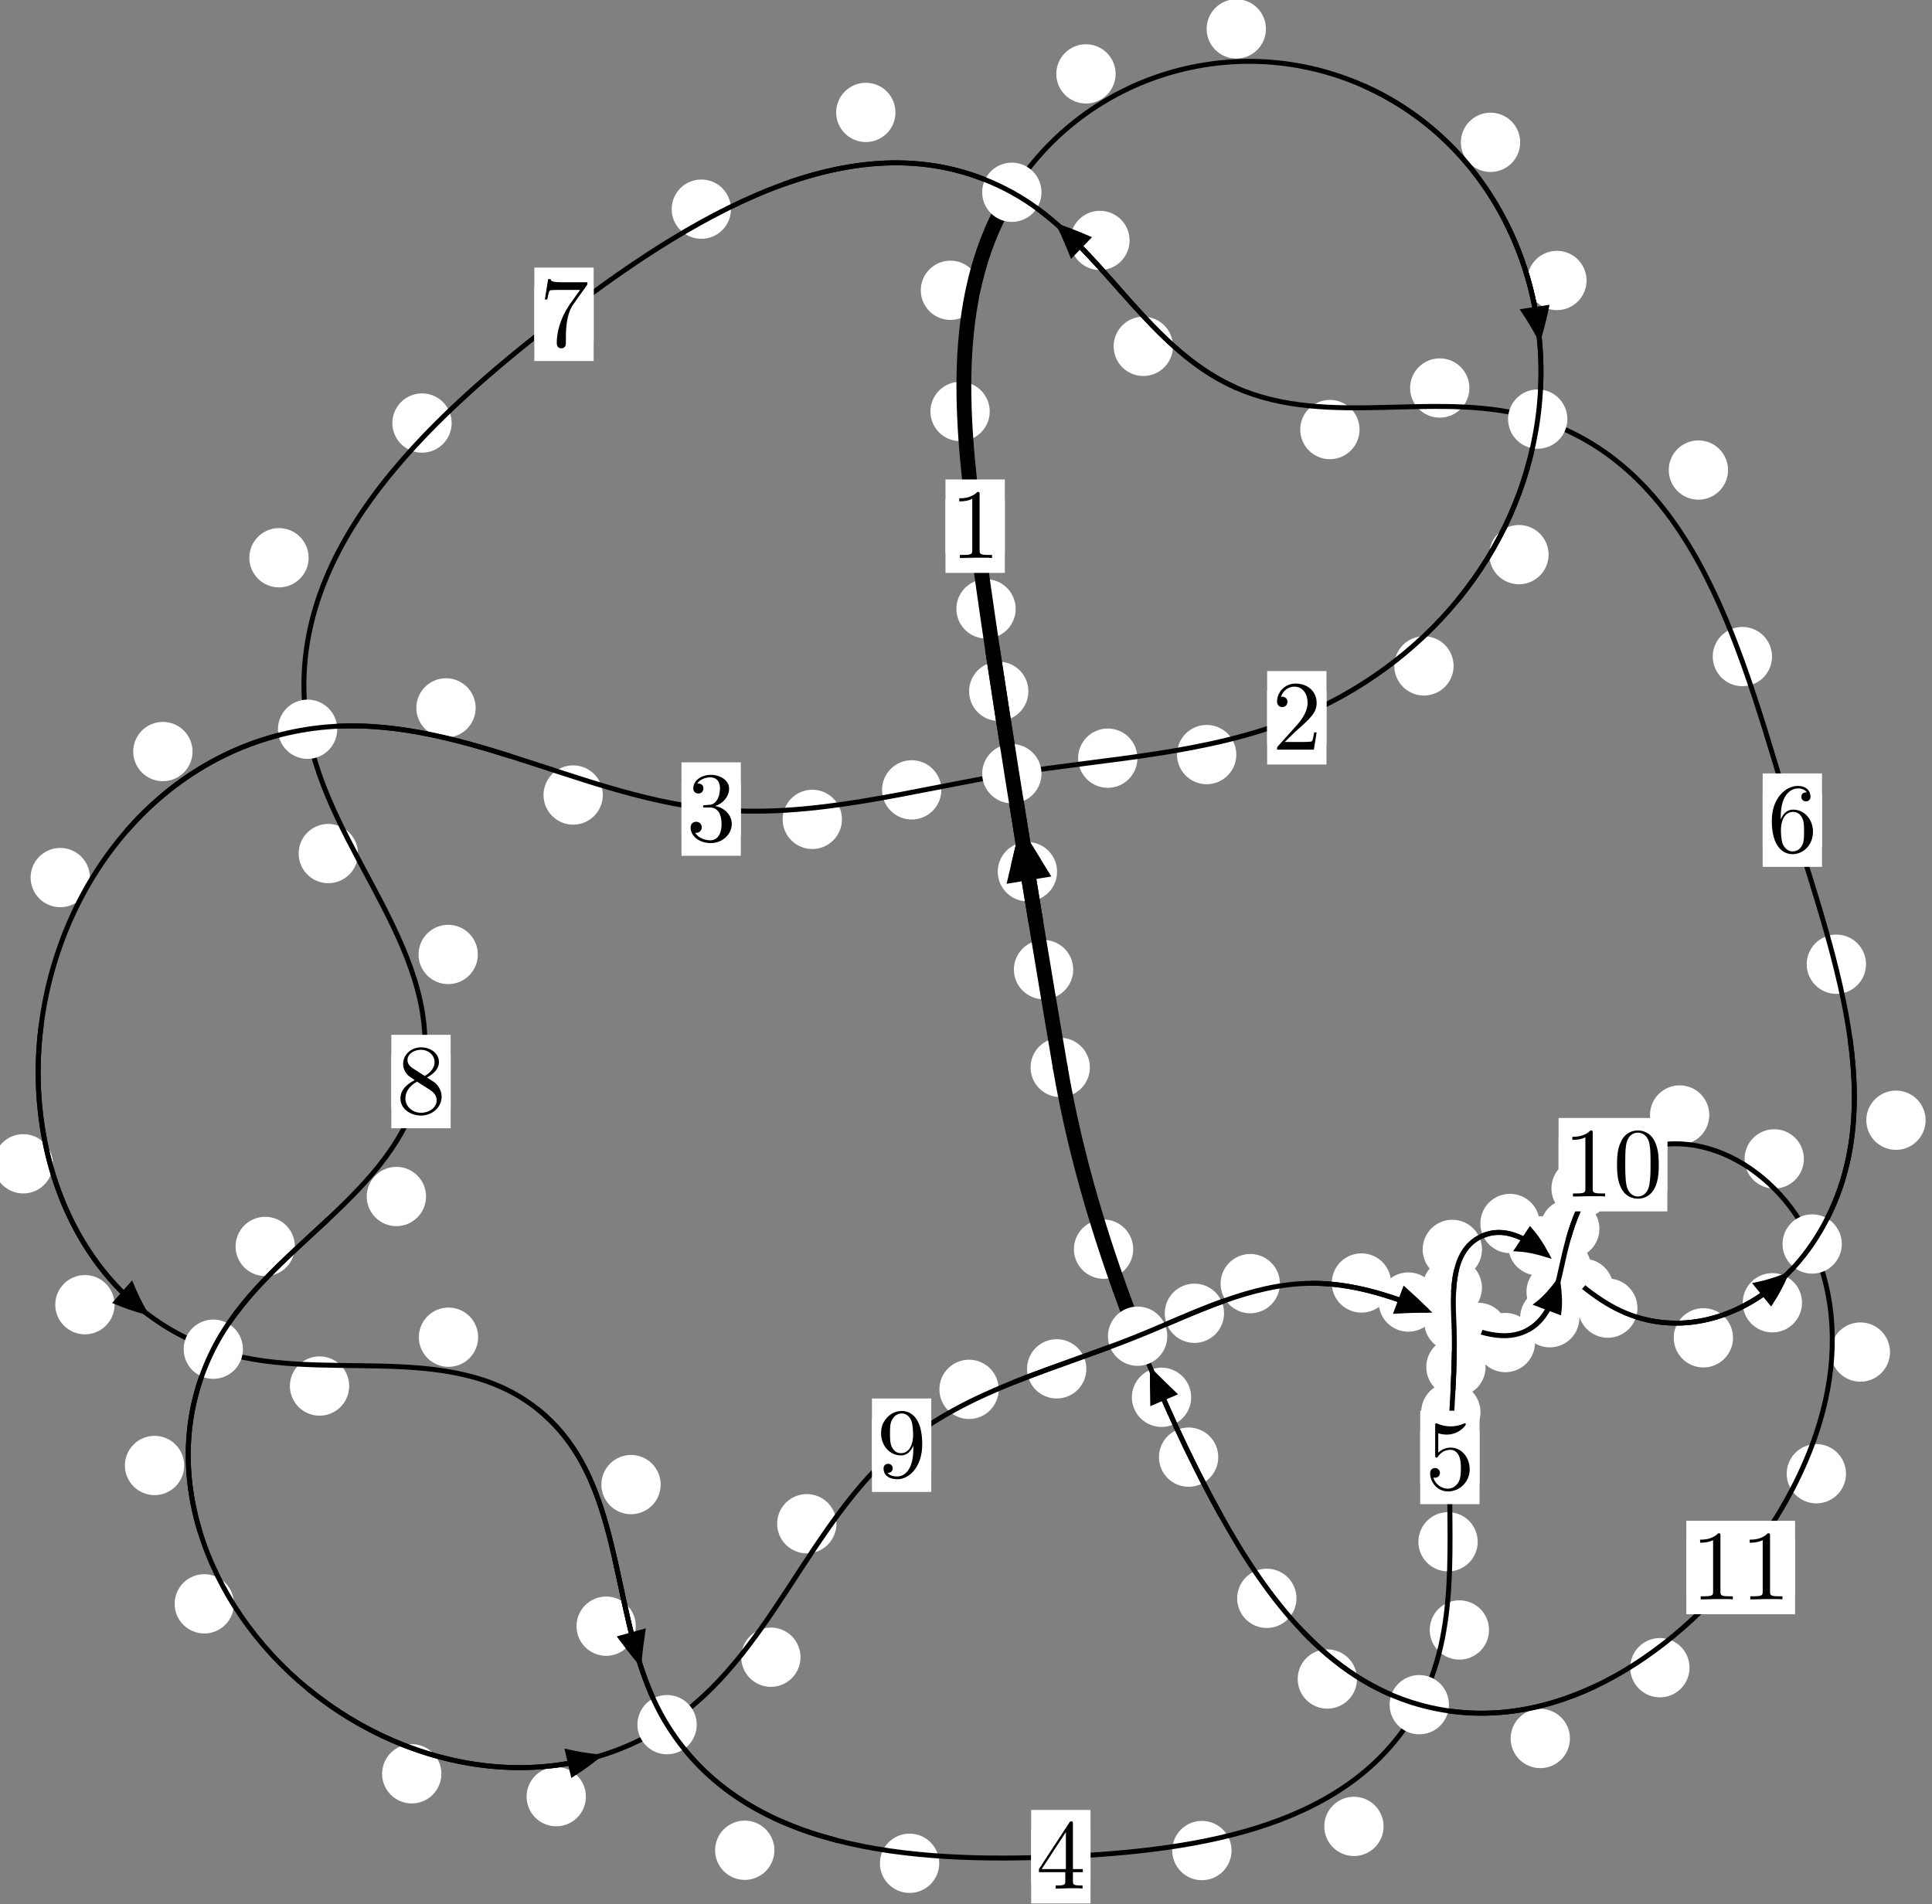 <?xml version="1.0"?>
<!-- Created by MetaPost 1.999 on 2021.07.06:0003 -->
<svg version="1.1" xmlns="http://www.w3.org/2000/svg" xmlns:xlink="http://www.w3.org/1999/xlink" width="194.76" height="191.971" viewBox="0 0 194.76 191.971">
<rect x="0" y="0" width="194.76" height="191.971" fill="#808080" stroke="none"/>
<!-- Original BoundingBox: -102.644104 -113.896210 92.115845 78.074524 -->
  <defs>
    <g transform="scale(0.01,0.01)" id="GLYPHcmr10_48">
      <path style="fill-rule: evenodd;" d="M460 -320C460 -400,455 -480,420 -554C374 -650,292 -666,250 -666C190 -666,117 -640,76 -547C44 -478,39 -400,39 -320C39 -245,43 -155,84 -79C127 2,200 22,249 22C303 22,379 1,423 -94C455 -163,460 -241,460 -320M249 -0C210 -0,151 -25,133 -121C122 -181,122 -273,122 -332C122 -396,122 -462,130 -516C149 -635,224 -644,249 -644C282 -644,348 -626,367 -527C377 -471,377 -395,377 -332C377 -257,377 -189,366 -125C351 -30,294 -0,249 -0"></path>
    </g>
    <g transform="scale(0.01,0.01)" id="GLYPHcmr10_49">
      <path style="fill-rule: evenodd;" d="M294 -640C294 -664,294 -666,271 -666C209 -602,121 -602,89 -602L89 -571C109 -571,168 -571,220 -597L220 -79C220 -43,217 -31,127 -31L95 -31L95 -0L257 -0L130 -3L217 -3L257 -3L297 -3L384 -3L419 -0L419 -31L387 -31C297 -31,294 -42,294 -79"></path>
    </g>
    <g transform="scale(0.01,0.01)" id="GLYPHcmr10_50">
      <path style="fill-rule: evenodd;" d="M127 -77L233 -180C389 -318,449 -372,449 -472C449 -586,359 -666,237 -666C124 -666,50 -574,50 -485C50 -429,100 -429,103 -429C120 -429,155 -441,155 -482C155 -508,137 -534,102 -534C94 -534,92 -534,89 -533C112 -598,166 -635,224 -635C315 -635,358 -554,358 -472C358 -392,308 -313,253 -251L61 -37C50 -26,50 -24,50 -0L421 -0L449 -174L424 -174C419 -144,412 -100,402 -85C395 -77,329 -77,307 -77"></path>
    </g>
    <g transform="scale(0.01,0.01)" id="GLYPHcmr10_51">
      <path style="fill-rule: evenodd;" d="M290 -352C372 -379,430 -449,430 -528C430 -610,342 -666,246 -666C145 -666,69 -606,69 -530C69 -497,91 -478,120 -478C151 -478,171 -500,171 -529C171 -579,124 -579,109 -579C140 -628,206 -641,242 -641C283 -641,338 -619,338 -529C338 -517,336 -459,310 -415C280 -367,246 -364,221 -363C213 -362,189 -360,182 -360C174 -359,167 -358,167 -348C167 -337,174 -337,191 -337L235 -337C317 -337,354 -269,354 -171C354 -35,285 -6,241 -6C198 -6,123 -23,88 -82C123 -77,154 -99,154 -137C154 -173,127 -193,98 -193C74 -193,42 -179,42 -135C42 -44,135 22,244 22C366 22,457 -69,457 -171C457 -253,394 -331,290 -352"></path>
    </g>
    <g transform="scale(0.01,0.01)" id="GLYPHcmr10_52">
      <path style="fill-rule: evenodd;" d="M294 -165L294 -78C294 -42,292 -31,218 -31L197 -31L197 -0L332 -0L238 -3L290 -3L332 -3L374 -3L427 -3L468 -0L468 -31L447 -31C373 -31,371 -42,371 -78L371 -165L471 -165L471 -196L371 -196L371 -651C371 -671,371 -677,355 -677C346 -677,343 -677,335 -665L28 -196L28 -165M300 -196L56 -196L300 -569"></path>
    </g>
    <g transform="scale(0.01,0.01)" id="GLYPHcmr10_53">
      <path style="fill-rule: evenodd;" d="M449 -201C449 -320,367 -420,259 -420C211 -420,168 -404,132 -369L132 -564C152 -558,185 -551,217 -551C340 -551,410 -642,410 -655C410 -661,407 -666,400 -666C399 -666,397 -666,392 -663C372 -654,323 -634,256 -634C216 -634,170 -641,123 -662C115 -665,113 -665,111 -665C101 -665,101 -657,101 -641L101 -345C101 -327,101 -319,115 -319C122 -319,124 -322,128 -328C139 -344,176 -398,257 -398C309 -398,334 -352,342 -334C358 -297,360 -258,360 -208C360 -173,360 -113,336 -71C312 -32,275 -6,229 -6C156 -6,99 -59,82 -118C85 -117,88 -116,99 -116C132 -116,149 -141,149 -165C149 -189,132 -214,99 -214C85 -214,50 -207,50 -161C50 -75,119 22,231 22C347 22,449 -74,449 -201"></path>
    </g>
    <g transform="scale(0.01,0.01)" id="GLYPHcmr10_54">
      <path style="fill-rule: evenodd;" d="M132 -328L132 -352C132 -605,256 -641,307 -641C331 -641,373 -635,395 -601C380 -601,340 -601,340 -556C340 -525,364 -510,386 -510C402 -510,432 -519,432 -558C432 -618,388 -666,305 -666C177 -666,42 -537,42 -316C42 -49,158 22,251 22C362 22,457 -72,457 -204C457 -331,368 -427,257 -427C189 -427,152 -376,132 -328M251 -6C188 -6,158 -66,152 -81C134 -128,134 -208,134 -226C134 -304,166 -404,256 -404C272 -404,318 -404,349 -342C367 -305,367 -254,367 -205C367 -157,367 -107,350 -71C320 -11,274 -6,251 -6"></path>
    </g>
    <g transform="scale(0.01,0.01)" id="GLYPHcmr10_55">
      <path style="fill-rule: evenodd;" d="M476 -609C485 -621,485 -623,485 -644L242 -644C120 -644,118 -657,114 -676L89 -676L56 -470L81 -470C84 -486,93 -549,106 -561C113 -567,191 -567,204 -567L411 -567C400 -551,321 -442,299 -409C209 -274,176 -135,176 -33C176 -23,176 22,222 22C268 22,268 -23,268 -33L268 -84C268 -139,271 -194,279 -248C283 -271,297 -357,341 -419"></path>
    </g>
    <g transform="scale(0.01,0.01)" id="GLYPHcmr10_56">
      <path style="fill-rule: evenodd;" d="M163 -457C117 -487,113 -521,113 -538C113 -599,178 -641,249 -641C322 -641,386 -589,386 -517C386 -460,347 -412,287 -377M309 -362C381 -399,430 -451,430 -517C430 -609,341 -666,250 -666C150 -666,69 -592,69 -499C69 -481,71 -436,113 -389C124 -377,161 -352,186 -335C128 -306,42 -250,42 -151C42 -45,144 22,249 22C362 22,457 -61,457 -168C457 -204,446 -249,408 -291C389 -312,373 -322,309 -362M209 -320L332 -242C360 -223,407 -193,407 -132C407 -58,332 -6,250 -6C164 -6,92 -68,92 -151C92 -209,124 -273,209 -320"></path>
    </g>
    <g transform="scale(0.01,0.01)" id="GLYPHcmr10_57">
      <path style="fill-rule: evenodd;" d="M367 -318L367 -286C367 -52,263 -6,205 -6C188 -6,134 -8,107 -42C151 -42,159 -71,159 -88C159 -119,135 -134,113 -134C97 -134,67 -125,67 -86C67 -19,121 22,206 22C335 22,457 -114,457 -329C457 -598,342 -666,253 -666C198 -666,149 -648,106 -603C65 -558,42 -516,42 -441C42 -316,130 -218,242 -218C303 -218,344 -260,367 -318M243 -241C227 -241,181 -241,150 -304C132 -341,132 -391,132 -440C132 -494,132 -541,153 -578C180 -628,218 -641,253 -641C299 -641,332 -607,349 -562C361 -530,365 -467,365 -421C365 -338,331 -241,243 -241"></path>
    </g>
  </defs>
  <path d="M108.186 97.753C108.186 96.96,107.871 96.2,107.311 95.639C106.75 95.079,105.99 94.764,105.197 94.764C104.405 94.764,103.644 95.079,103.084 95.639C102.523 96.2,102.208 96.96,102.208 97.753C102.208 98.545,102.523 99.305,103.084 99.866C103.644 100.426,104.405 100.741,105.197 100.741C105.99 100.741,106.75 100.426,107.311 99.866C107.871 99.305,108.186 98.545,108.186 97.753Z" style="fill: rgb(100%,100%,100%);stroke: none;"></path>
  <path d="M109.868 107.615C109.868 106.822,109.553 106.062,108.992 105.502C108.432 104.941,107.672 104.626,106.879 104.626C106.086 104.626,105.326 104.941,104.766 105.502C104.205 106.062,103.89 106.822,103.89 107.615C103.89 108.408,104.205 109.168,104.766 109.728C105.326 110.289,106.086 110.604,106.879 110.604C107.672 110.604,108.432 110.289,108.992 109.728C109.553 109.168,109.868 108.408,109.868 107.615Z" style="fill: rgb(100%,100%,100%);stroke: none;"></path>
  <path d="M103.668 69.696C103.668 68.903,103.354 68.143,102.793 67.583C102.233 67.022,101.472 66.707,100.68 66.707C99.887 66.707,99.127 67.022,98.566 67.583C98.006 68.143,97.691 68.903,97.691 69.696C97.691 70.489,98.006 71.249,98.566 71.809C99.127 72.37,99.887 72.685,100.68 72.685C101.472 72.685,102.233 72.37,102.793 71.809C103.354 71.249,103.668 70.489,103.668 69.696Z" style="fill: rgb(100%,100%,100%);stroke: none;"></path>
  <path d="M106.56 87.881C106.56 87.088,106.245 86.328,105.684 85.767C105.124 85.207,104.364 84.892,103.571 84.892C102.778 84.892,102.018 85.207,101.458 85.767C100.897 86.328,100.582 87.088,100.582 87.881C100.582 88.673,100.897 89.434,101.458 89.994C102.018 90.555,102.778 90.869,103.571 90.869C104.364 90.869,105.124 90.555,105.684 89.994C106.245 89.434,106.56 88.673,106.56 87.881Z" style="fill: rgb(100%,100%,100%);stroke: none;"></path>
  <path d="M99.772 41.483C99.772 40.691,99.457 39.93,98.897 39.37C98.336 38.809,97.576 38.495,96.784 38.495C95.991 38.495,95.231 38.809,94.67 39.37C94.11 39.93,93.795 40.691,93.795 41.483C93.795 42.276,94.11 43.036,94.67 43.597C95.231 44.157,95.991 44.472,96.784 44.472C97.576 44.472,98.336 44.157,98.897 43.597C99.457 43.036,99.772 42.276,99.772 41.483Z" style="fill: rgb(100%,100%,100%);stroke: none;"></path>
  <path d="M102.387 61.385C102.387 60.592,102.072 59.832,101.512 59.272C100.951 58.711,100.191 58.396,99.399 58.396C98.606 58.396,97.846 58.711,97.285 59.272C96.725 59.832,96.41 60.592,96.41 61.385C96.41 62.178,96.725 62.938,97.285 63.498C97.846 64.059,98.606 64.374,99.399 64.374C100.191 64.374,100.951 64.059,101.512 63.498C102.072 62.938,102.387 62.178,102.387 61.385Z" style="fill: rgb(100%,100%,100%);stroke: none;"></path>
  <path d="M112.462 7.449C112.462 6.657,112.147 5.897,111.586 5.336C111.026 4.776,110.266 4.461,109.473 4.461C108.68 4.461,107.92 4.776,107.36 5.336C106.799 5.897,106.484 6.657,106.484 7.449C106.484 8.242,106.799 9.002,107.36 9.563C107.92 10.123,108.68 10.438,109.473 10.438C110.266 10.438,111.026 10.123,111.586 9.563C112.147 9.002,112.462 8.242,112.462 7.449Z" style="fill: rgb(100%,100%,100%);stroke: none;"></path>
  <path d="M98.8 29.267C98.8 28.475,98.485 27.714,97.924 27.154C97.364 26.594,96.604 26.279,95.811 26.279C95.018 26.279,94.258 26.594,93.698 27.154C93.137 27.714,92.822 28.475,92.822 29.267C92.822 30.06,93.137 30.82,93.698 31.381C94.258 31.941,95.018 32.256,95.811 32.256C96.604 32.256,97.364 31.941,97.924 31.381C98.485 30.82,98.8 30.06,98.8 29.267Z" style="fill: rgb(100%,100%,100%);stroke: none;"></path>
  <path d="M153.246 14.349C153.246 13.556,152.931 12.796,152.371 12.236C151.81 11.675,151.05 11.36,150.257 11.36C149.465 11.36,148.704 11.675,148.144 12.236C147.583 12.796,147.268 13.556,147.268 14.349C147.268 15.142,147.583 15.902,148.144 16.462C148.704 17.023,149.465 17.338,150.257 17.338C151.05 17.338,151.81 17.023,152.371 16.462C152.931 15.902,153.246 15.142,153.246 14.349Z" style="fill: rgb(100%,100%,100%);stroke: none;"></path>
  <path d="M127.616 2.914C127.616 2.122,127.301 1.361,126.74 0.801C126.18 0.24,125.42 -0.075,124.627 -0.075C123.834 -0.075,123.074 0.24,122.514 0.801C121.953 1.361,121.638 2.122,121.638 2.914C121.638 3.707,121.953 4.467,122.514 5.028C123.074 5.588,123.834 5.903,124.627 5.903C125.42 5.903,126.18 5.588,126.74 5.028C127.301 4.467,127.616 3.707,127.616 2.914Z" style="fill: rgb(100%,100%,100%);stroke: none;"></path>
  <path d="M156.11 55.917C156.11 55.124,155.795 54.364,155.234 53.803C154.674 53.243,153.914 52.928,153.121 52.928C152.328 52.928,151.568 53.243,151.008 53.803C150.447 54.364,150.132 55.124,150.132 55.917C150.132 56.709,150.447 57.47,151.008 58.03C151.568 58.591,152.328 58.905,153.121 58.905C153.914 58.905,154.674 58.591,155.234 58.03C155.795 57.47,156.11 56.709,156.11 55.917Z" style="fill: rgb(100%,100%,100%);stroke: none;"></path>
  <path d="M159.936 28.277C159.936 27.485,159.621 26.724,159.061 26.164C158.5 25.603,157.74 25.289,156.947 25.289C156.155 25.289,155.395 25.603,154.834 26.164C154.274 26.724,153.959 27.485,153.959 28.277C153.959 29.07,154.274 29.83,154.834 30.391C155.395 30.951,156.155 31.266,156.947 31.266C157.74 31.266,158.5 30.951,159.061 30.391C159.621 29.83,159.936 29.07,159.936 28.277Z" style="fill: rgb(100%,100%,100%);stroke: none;"></path>
  <path d="M124.629 76.074C124.629 75.282,124.314 74.522,123.753 73.961C123.193 73.401,122.433 73.086,121.64 73.086C120.847 73.086,120.087 73.401,119.527 73.961C118.966 74.522,118.651 75.282,118.651 76.074C118.651 76.867,118.966 77.627,119.527 78.188C120.087 78.748,120.847 79.063,121.64 79.063C122.433 79.063,123.193 78.748,123.753 78.188C124.314 77.627,124.629 76.867,124.629 76.074Z" style="fill: rgb(100%,100%,100%);stroke: none;"></path>
  <path d="M146.533 67.134C146.533 66.341,146.218 65.581,145.657 65.021C145.097 64.46,144.337 64.145,143.544 64.145C142.751 64.145,141.991 64.46,141.431 65.021C140.87 65.581,140.555 66.341,140.555 67.134C140.555 67.927,140.87 68.687,141.431 69.247C141.991 69.808,142.751 70.123,143.544 70.123C144.337 70.123,145.097 69.808,145.657 69.247C146.218 68.687,146.533 67.927,146.533 67.134Z" style="fill: rgb(100%,100%,100%);stroke: none;"></path>
  <path d="M94.896 79.632C94.896 78.839,94.581 78.079,94.021 77.519C93.46 76.958,92.7 76.643,91.907 76.643C91.115 76.643,90.354 76.958,89.794 77.519C89.233 78.079,88.918 78.839,88.918 79.632C88.918 80.425,89.233 81.185,89.794 81.745C90.354 82.306,91.115 82.621,91.907 82.621C92.7 82.621,93.46 82.306,94.021 81.745C94.581 81.185,94.896 80.425,94.896 79.632Z" style="fill: rgb(100%,100%,100%);stroke: none;"></path>
  <path d="M114.659 76.436C114.659 75.644,114.344 74.884,113.783 74.323C113.223 73.763,112.463 73.448,111.67 73.448C110.877 73.448,110.117 73.763,109.557 74.323C108.996 74.884,108.681 75.644,108.681 76.436C108.681 77.229,108.996 77.989,109.557 78.55C110.117 79.11,110.877 79.425,111.67 79.425C112.463 79.425,113.223 79.11,113.783 78.55C114.344 77.989,114.659 77.229,114.659 76.436Z" style="fill: rgb(100%,100%,100%);stroke: none;"></path>
  <path d="M60.768 80.151C60.768 79.358,60.453 78.598,59.893 78.038C59.333 77.477,58.572 77.162,57.78 77.162C56.987 77.162,56.227 77.477,55.666 78.038C55.106 78.598,54.791 79.358,54.791 80.151C54.791 80.944,55.106 81.704,55.666 82.264C56.227 82.825,56.987 83.14,57.78 83.14C58.572 83.14,59.333 82.825,59.893 82.264C60.453 81.704,60.768 80.944,60.768 80.151Z" style="fill: rgb(100%,100%,100%);stroke: none;"></path>
  <path d="M84.875 82.607C84.875 81.814,84.56 81.054,83.999 80.494C83.439 79.933,82.679 79.618,81.886 79.618C81.093 79.618,80.333 79.933,79.773 80.494C79.212 81.054,78.897 81.814,78.897 82.607C78.897 83.4,79.212 84.16,79.773 84.72C80.333 85.281,81.093 85.596,81.886 85.596C82.679 85.596,83.439 85.281,83.999 84.72C84.56 84.16,84.875 83.4,84.875 82.607Z" style="fill: rgb(100%,100%,100%);stroke: none;"></path>
  <path d="M19.408 75.769C19.408 74.976,19.093 74.216,18.532 73.655C17.972 73.095,17.212 72.78,16.419 72.78C15.626 72.78,14.866 73.095,14.306 73.655C13.745 74.216,13.43 74.976,13.43 75.769C13.43 76.561,13.745 77.322,14.306 77.882C14.866 78.443,15.626 78.758,16.419 78.758C17.212 78.758,17.972 78.443,18.532 77.882C19.093 77.322,19.408 76.561,19.408 75.769Z" style="fill: rgb(100%,100%,100%);stroke: none;"></path>
  <path d="M47.949 71.368C47.949 70.575,47.634 69.815,47.074 69.255C46.513 68.694,45.753 68.379,44.96 68.379C44.168 68.379,43.408 68.694,42.847 69.255C42.287 69.815,41.972 70.575,41.972 71.368C41.972 72.161,42.287 72.921,42.847 73.481C43.408 74.042,44.168 74.357,44.96 74.357C45.753 74.357,46.513 74.042,47.074 73.481C47.634 72.921,47.949 72.161,47.949 71.368Z" style="fill: rgb(100%,100%,100%);stroke: none;"></path>
  <path d="M5.333 117.331C5.333 116.538,5.018 115.778,4.458 115.218C3.897 114.657,3.137 114.342,2.345 114.342C1.552 114.342,0.792 114.657,0.231 115.218C-0.329 115.778,-0.644 116.538,-0.644 117.331C-0.644 118.124,-0.329 118.884,0.231 119.444C0.792 120.005,1.552 120.32,2.345 120.32C3.137 120.32,3.897 120.005,4.458 119.444C5.018 118.884,5.333 118.124,5.333 117.331Z" style="fill: rgb(100%,100%,100%);stroke: none;"></path>
  <path d="M9.063 88.475C9.063 87.682,8.748 86.922,8.187 86.361C7.627 85.801,6.867 85.486,6.074 85.486C5.281 85.486,4.521 85.801,3.961 86.361C3.4 86.922,3.085 87.682,3.085 88.475C3.085 89.267,3.4 90.028,3.961 90.588C4.521 91.148,5.281 91.463,6.074 91.463C6.867 91.463,7.627 91.148,8.187 90.588C8.748 90.028,9.063 89.267,9.063 88.475Z" style="fill: rgb(100%,100%,100%);stroke: none;"></path>
  <path d="M35.201 139.735C35.201 138.943,34.886 138.182,34.326 137.622C33.765 137.061,33.005 136.747,32.212 136.747C31.42 136.747,30.659 137.061,30.099 137.622C29.538 138.182,29.223 138.943,29.223 139.735C29.223 140.528,29.538 141.288,30.099 141.849C30.659 142.409,31.42 142.724,32.212 142.724C33.005 142.724,33.765 142.409,34.326 141.849C34.886 141.288,35.201 140.528,35.201 139.735Z" style="fill: rgb(100%,100%,100%);stroke: none;"></path>
  <path d="M11.549 131.536C11.549 130.743,11.234 129.983,10.673 129.423C10.113 128.862,9.353 128.547,8.56 128.547C7.767 128.547,7.007 128.862,6.447 129.423C5.886 129.983,5.571 130.743,5.571 131.536C5.571 132.329,5.886 133.089,6.447 133.649C7.007 134.21,7.767 134.525,8.56 134.525C9.353 134.525,10.113 134.21,10.673 133.649C11.234 133.089,11.549 132.329,11.549 131.536Z" style="fill: rgb(100%,100%,100%);stroke: none;"></path>
  <path d="M66.602 149.672C66.602 148.879,66.287 148.119,65.727 147.558C65.166 146.998,64.406 146.683,63.614 146.683C62.821 146.683,62.061 146.998,61.5 147.558C60.94 148.119,60.625 148.879,60.625 149.672C60.625 150.464,60.94 151.225,61.5 151.785C62.061 152.346,62.821 152.66,63.614 152.66C64.406 152.66,65.166 152.346,65.727 151.785C66.287 151.225,66.602 150.464,66.602 149.672Z" style="fill: rgb(100%,100%,100%);stroke: none;"></path>
  <path d="M48.201 134.812C48.201 134.02,47.886 133.259,47.326 132.699C46.765 132.139,46.005 131.824,45.212 131.824C44.42 131.824,43.66 132.139,43.099 132.699C42.539 133.259,42.224 134.02,42.224 134.812C42.224 135.605,42.539 136.365,43.099 136.926C43.66 137.486,44.42 137.801,45.212 137.801C46.005 137.801,46.765 137.486,47.326 136.926C47.886 136.365,48.201 135.605,48.201 134.812Z" style="fill: rgb(100%,100%,100%);stroke: none;"></path>
  <path d="M78.064 186.538C78.064 185.745,77.749 184.985,77.189 184.424C76.628 183.864,75.868 183.549,75.076 183.549C74.283 183.549,73.523 183.864,72.962 184.424C72.402 184.985,72.087 185.745,72.087 186.538C72.087 187.33,72.402 188.09,72.962 188.651C73.523 189.211,74.283 189.526,75.076 189.526C75.868 189.526,76.628 189.211,77.189 188.651C77.749 188.09,78.064 187.33,78.064 186.538Z" style="fill: rgb(100%,100%,100%);stroke: none;"></path>
  <path d="M64.093 163.947C64.093 163.154,63.778 162.394,63.218 161.834C62.657 161.273,61.897 160.958,61.105 160.958C60.312 160.958,59.552 161.273,58.991 161.834C58.431 162.394,58.116 163.154,58.116 163.947C58.116 164.74,58.431 165.5,58.991 166.06C59.552 166.621,60.312 166.936,61.105 166.936C61.897 166.936,62.657 166.621,63.218 166.06C63.778 165.5,64.093 164.74,64.093 163.947Z" style="fill: rgb(100%,100%,100%);stroke: none;"></path>
  <path d="M124.149 186.567C124.149 185.774,123.834 185.014,123.274 184.453C122.713 183.893,121.953 183.578,121.16 183.578C120.368 183.578,119.607 183.893,119.047 184.453C118.486 185.014,118.171 185.774,118.171 186.567C118.171 187.359,118.486 188.12,119.047 188.68C119.607 189.241,120.368 189.556,121.16 189.556C121.953 189.556,122.713 189.241,123.274 188.68C123.834 188.12,124.149 187.359,124.149 186.567Z" style="fill: rgb(100%,100%,100%);stroke: none;"></path>
  <path d="M94.681 187.85C94.681 187.057,94.366 186.297,93.805 185.737C93.245 185.176,92.484 184.861,91.692 184.861C90.899 184.861,90.139 185.176,89.578 185.737C89.018 186.297,88.703 187.057,88.703 187.85C88.703 188.643,89.018 189.403,89.578 189.963C90.139 190.524,90.899 190.839,91.692 190.839C92.484 190.839,93.245 190.524,93.805 189.963C94.366 189.403,94.681 188.643,94.681 187.85Z" style="fill: rgb(100%,100%,100%);stroke: none;"></path>
  <path d="M150.105 164.328C150.105 163.536,149.79 162.775,149.23 162.215C148.669 161.654,147.909 161.34,147.117 161.34C146.324 161.34,145.564 161.654,145.003 162.215C144.443 162.775,144.128 163.536,144.128 164.328C144.128 165.121,144.443 165.881,145.003 166.442C145.564 167.002,146.324 167.317,147.117 167.317C147.909 167.317,148.669 167.002,149.23 166.442C149.79 165.881,150.105 165.121,150.105 164.328Z" style="fill: rgb(100%,100%,100%);stroke: none;"></path>
  <path d="M139.475 184.132C139.475 183.339,139.16 182.579,138.599 182.018C138.039 181.458,137.279 181.143,136.486 181.143C135.693 181.143,134.933 181.458,134.373 182.018C133.812 182.579,133.497 183.339,133.497 184.132C133.497 184.924,133.812 185.684,134.373 186.245C134.933 186.805,135.693 187.12,136.486 187.12C137.279 187.12,138.039 186.805,138.599 186.245C139.16 185.684,139.475 184.924,139.475 184.132Z" style="fill: rgb(100%,100%,100%);stroke: none;"></path>
  <path d="M149.245 142.371C149.245 141.579,148.93 140.819,148.37 140.258C147.809 139.698,147.049 139.383,146.256 139.383C145.464 139.383,144.704 139.698,144.143 140.258C143.583 140.819,143.268 141.579,143.268 142.371C143.268 143.164,143.583 143.924,144.143 144.485C144.704 145.045,145.464 145.36,146.256 145.36C147.049 145.36,147.809 145.045,148.37 144.485C148.93 143.924,149.245 143.164,149.245 142.371Z" style="fill: rgb(100%,100%,100%);stroke: none;"></path>
  <path d="M148.962 155.437C148.962 154.644,148.647 153.884,148.087 153.324C147.526 152.763,146.766 152.448,145.973 152.448C145.181 152.448,144.42 152.763,143.86 153.324C143.299 153.884,142.985 154.644,142.985 155.437C142.985 156.23,143.299 156.99,143.86 157.55C144.42 158.111,145.181 158.426,145.973 158.426C146.766 158.426,147.526 158.111,148.087 157.55C148.647 156.99,148.962 156.23,148.962 155.437Z" style="fill: rgb(100%,100%,100%);stroke: none;"></path>
  <path d="M149.391 129.824C149.391 129.031,149.076 128.271,148.516 127.71C147.955 127.15,147.195 126.835,146.402 126.835C145.609 126.835,144.849 127.15,144.289 127.71C143.728 128.271,143.413 129.031,143.413 129.824C143.413 130.617,143.728 131.377,144.289 131.937C144.849 132.498,145.609 132.813,146.402 132.813C147.195 132.813,147.955 132.498,148.516 131.937C149.076 131.377,149.391 130.617,149.391 129.824Z" style="fill: rgb(100%,100%,100%);stroke: none;"></path>
  <path d="M149.758 137.818C149.758 137.026,149.443 136.265,148.883 135.705C148.322 135.144,147.562 134.829,146.769 134.829C145.977 134.829,145.216 135.144,144.656 135.705C144.095 136.265,143.78 137.026,143.78 137.818C143.78 138.611,144.095 139.371,144.656 139.932C145.216 140.492,145.977 140.807,146.769 140.807C147.562 140.807,148.322 140.492,148.883 139.932C149.443 139.371,149.758 138.611,149.758 137.818Z" style="fill: rgb(100%,100%,100%);stroke: none;"></path>
  <path d="M155.207 123.348C155.207 122.556,154.892 121.795,154.332 121.235C153.772 120.674,153.011 120.36,152.219 120.36C151.426 120.36,150.666 120.674,150.105 121.235C149.545 121.795,149.23 122.556,149.23 123.348C149.23 124.141,149.545 124.901,150.105 125.462C150.666 126.022,151.426 126.337,152.219 126.337C153.011 126.337,153.772 126.022,154.332 125.462C154.892 124.901,155.207 124.141,155.207 123.348Z" style="fill: rgb(100%,100%,100%);stroke: none;"></path>
  <path d="M149.394 125.962C149.394 125.169,149.079 124.409,148.518 123.848C147.958 123.288,147.198 122.973,146.405 122.973C145.612 122.973,144.852 123.288,144.292 123.848C143.731 124.409,143.416 125.169,143.416 125.962C143.416 126.754,143.731 127.515,144.292 128.075C144.852 128.635,145.612 128.95,146.405 128.95C147.198 128.95,147.958 128.635,148.518 128.075C149.079 127.515,149.394 126.754,149.394 125.962Z" style="fill: rgb(100%,100%,100%);stroke: none;"></path>
  <path d="M162.637 129.895C162.637 129.103,162.322 128.342,161.761 127.782C161.201 127.221,160.441 126.906,159.648 126.906C158.855 126.906,158.095 127.221,157.535 127.782C156.974 128.342,156.659 129.103,156.659 129.895C156.659 130.688,156.974 131.448,157.535 132.009C158.095 132.569,158.855 132.884,159.648 132.884C160.441 132.884,161.201 132.569,161.761 132.009C162.322 131.448,162.637 130.688,162.637 129.895Z" style="fill: rgb(100%,100%,100%);stroke: none;"></path>
  <path d="M158.021 125.595C158.021 124.802,157.706 124.042,157.145 123.481C156.585 122.921,155.825 122.606,155.032 122.606C154.239 122.606,153.479 122.921,152.919 123.481C152.358 124.042,152.043 124.802,152.043 125.595C152.043 126.387,152.358 127.147,152.919 127.708C153.479 128.268,154.239 128.583,155.032 128.583C155.825 128.583,156.585 128.268,157.145 127.708C157.706 127.147,158.021 126.387,158.021 125.595Z" style="fill: rgb(100%,100%,100%);stroke: none;"></path>
  <path d="M174.702 134.874C174.702 134.081,174.387 133.321,173.827 132.76C173.266 132.2,172.506 131.885,171.713 131.885C170.921 131.885,170.16 132.2,169.6 132.76C169.039 133.321,168.725 134.081,168.725 134.874C168.725 135.666,169.039 136.427,169.6 136.987C170.16 137.547,170.921 137.862,171.713 137.862C172.506 137.862,173.266 137.547,173.827 136.987C174.387 136.427,174.702 135.666,174.702 134.874Z" style="fill: rgb(100%,100%,100%);stroke: none;"></path>
  <path d="M165.067 131.881C165.067 131.088,164.753 130.328,164.192 129.768C163.632 129.207,162.871 128.892,162.079 128.892C161.286 128.892,160.526 129.207,159.965 129.768C159.405 130.328,159.09 131.088,159.09 131.881C159.09 132.674,159.405 133.434,159.965 133.994C160.526 134.555,161.286 134.87,162.079 134.87C162.871 134.87,163.632 134.555,164.192 133.994C164.753 133.434,165.067 132.674,165.067 131.881Z" style="fill: rgb(100%,100%,100%);stroke: none;"></path>
  <path d="M194.116 112.937C194.116 112.144,193.801 111.384,193.24 110.824C192.68 110.263,191.92 109.948,191.127 109.948C190.334 109.948,189.574 110.263,189.014 110.824C188.453 111.384,188.138 112.144,188.138 112.937C188.138 113.73,188.453 114.49,189.014 115.05C189.574 115.611,190.334 115.926,191.127 115.926C191.92 115.926,192.68 115.611,193.24 115.05C193.801 114.49,194.116 113.73,194.116 112.937Z" style="fill: rgb(100%,100%,100%);stroke: none;"></path>
  <path d="M181.657 131.342C181.657 130.549,181.342 129.789,180.782 129.228C180.222 128.668,179.461 128.353,178.669 128.353C177.876 128.353,177.116 128.668,176.555 129.228C175.995 129.789,175.68 130.549,175.68 131.342C175.68 132.134,175.995 132.895,176.555 133.455C177.116 134.016,177.876 134.33,178.669 134.33C179.461 134.33,180.222 134.016,180.782 133.455C181.342 132.895,181.657 132.134,181.657 131.342Z" style="fill: rgb(100%,100%,100%);stroke: none;"></path>
  <path d="M178.634 66.194C178.634 65.401,178.319 64.641,177.759 64.08C177.198 63.52,176.438 63.205,175.645 63.205C174.853 63.205,174.092 63.52,173.532 64.08C172.972 64.641,172.657 65.401,172.657 66.194C172.657 66.986,172.972 67.747,173.532 68.307C174.092 68.867,174.853 69.182,175.645 69.182C176.438 69.182,177.198 68.867,177.759 68.307C178.319 67.747,178.634 66.986,178.634 66.194Z" style="fill: rgb(100%,100%,100%);stroke: none;"></path>
  <path d="M188.107 97.211C188.107 96.418,187.792 95.658,187.231 95.097C186.671 94.537,185.911 94.222,185.118 94.222C184.325 94.222,183.565 94.537,183.005 95.097C182.444 95.658,182.129 96.418,182.129 97.211C182.129 98.003,182.444 98.764,183.005 99.324C183.565 99.884,184.325 100.199,185.118 100.199C185.911 100.199,186.671 99.884,187.231 99.324C187.792 98.764,188.107 98.003,188.107 97.211Z" style="fill: rgb(100%,100%,100%);stroke: none;"></path>
  <path d="M148.125 39.117C148.125 38.325,147.81 37.564,147.25 37.004C146.689 36.443,145.929 36.129,145.136 36.129C144.344 36.129,143.584 36.443,143.023 37.004C142.463 37.564,142.148 38.325,142.148 39.117C142.148 39.91,142.463 40.67,143.023 41.231C143.584 41.791,144.344 42.106,145.136 42.106C145.929 42.106,146.689 41.791,147.25 41.231C147.81 40.67,148.125 39.91,148.125 39.117Z" style="fill: rgb(100%,100%,100%);stroke: none;"></path>
  <path d="M174.2 47.389C174.2 46.596,173.885 45.836,173.325 45.275C172.764 44.715,172.004 44.4,171.211 44.4C170.419 44.4,169.658 44.715,169.098 45.275C168.537 45.836,168.223 46.596,168.223 47.389C168.223 48.181,168.537 48.941,169.098 49.502C169.658 50.062,170.419 50.377,171.211 50.377C172.004 50.377,172.764 50.062,173.325 49.502C173.885 48.941,174.2 48.181,174.2 47.389Z" style="fill: rgb(100%,100%,100%);stroke: none;"></path>
  <path d="M118.242 34.918C118.242 34.126,117.927 33.365,117.367 32.805C116.806 32.244,116.046 31.93,115.253 31.93C114.46 31.93,113.7 32.244,113.14 32.805C112.579 33.365,112.264 34.126,112.264 34.918C112.264 35.711,112.579 36.471,113.14 37.032C113.7 37.592,114.46 37.907,115.253 37.907C116.046 37.907,116.806 37.592,117.367 37.032C117.927 36.471,118.242 35.711,118.242 34.918Z" style="fill: rgb(100%,100%,100%);stroke: none;"></path>
  <path d="M137.052 43.307C137.052 42.514,136.737 41.754,136.176 41.193C135.616 40.633,134.856 40.318,134.063 40.318C133.27 40.318,132.51 40.633,131.95 41.193C131.389 41.754,131.074 42.514,131.074 43.307C131.074 44.099,131.389 44.859,131.95 45.42C132.51 45.98,133.27 46.295,134.063 46.295C134.856 46.295,135.616 45.98,136.176 45.42C136.737 44.859,137.052 44.099,137.052 43.307Z" style="fill: rgb(100%,100%,100%);stroke: none;"></path>
  <path d="M90.27 11.334C90.27 10.541,89.955 9.781,89.395 9.22C88.834 8.66,88.074 8.345,87.281 8.345C86.489 8.345,85.728 8.66,85.168 9.22C84.607 9.781,84.292 10.541,84.292 11.334C84.292 12.126,84.607 12.886,85.168 13.447C85.728 14.007,86.489 14.322,87.281 14.322C88.074 14.322,88.834 14.007,89.395 13.447C89.955 12.886,90.27 12.126,90.27 11.334Z" style="fill: rgb(100%,100%,100%);stroke: none;"></path>
  <path d="M113.869 24.24C113.869 23.448,113.554 22.688,112.993 22.127C112.433 21.567,111.673 21.252,110.88 21.252C110.087 21.252,109.327 21.567,108.767 22.127C108.206 22.688,107.891 23.448,107.891 24.24C107.891 25.033,108.206 25.793,108.767 26.354C109.327 26.914,110.087 27.229,110.88 27.229C111.673 27.229,112.433 26.914,112.993 26.354C113.554 25.793,113.869 25.033,113.869 24.24Z" style="fill: rgb(100%,100%,100%);stroke: none;"></path>
  <path d="M45.53 42.649C45.53 41.857,45.215 41.097,44.654 40.536C44.094 39.976,43.334 39.661,42.541 39.661C41.748 39.661,40.988 39.976,40.428 40.536C39.867 41.097,39.552 41.857,39.552 42.649C39.552 43.442,39.867 44.202,40.428 44.763C40.988 45.323,41.748 45.638,42.541 45.638C43.334 45.638,44.094 45.323,44.654 44.763C45.215 44.202,45.53 43.442,45.53 42.649Z" style="fill: rgb(100%,100%,100%);stroke: none;"></path>
  <path d="M73.687 21.086C73.687 20.294,73.372 19.533,72.812 18.973C72.252 18.413,71.491 18.098,70.699 18.098C69.906 18.098,69.146 18.413,68.585 18.973C68.025 19.533,67.71 20.294,67.71 21.086C67.71 21.879,68.025 22.639,68.585 23.2C69.146 23.76,69.906 24.075,70.699 24.075C71.491 24.075,72.252 23.76,72.812 23.2C73.372 22.639,73.687 21.879,73.687 21.086Z" style="fill: rgb(100%,100%,100%);stroke: none;"></path>
  <path d="M36.084 86.052C36.084 85.26,35.769 84.499,35.209 83.939C34.648 83.379,33.888 83.064,33.096 83.064C32.303 83.064,31.543 83.379,30.982 83.939C30.422 84.499,30.107 85.26,30.107 86.052C30.107 86.845,30.422 87.605,30.982 88.166C31.543 88.726,32.303 89.041,33.096 89.041C33.888 89.041,34.648 88.726,35.209 88.166C35.769 87.605,36.084 86.845,36.084 86.052Z" style="fill: rgb(100%,100%,100%);stroke: none;"></path>
  <path d="M31.112 56.23C31.112 55.437,30.797 54.677,30.236 54.117C29.676 53.556,28.916 53.241,28.123 53.241C27.33 53.241,26.57 53.556,26.01 54.117C25.449 54.677,25.134 55.437,25.134 56.23C25.134 57.023,25.449 57.783,26.01 58.343C26.57 58.904,27.33 59.219,28.123 59.219C28.916 59.219,29.676 58.904,30.236 58.343C30.797 57.783,31.112 57.023,31.112 56.23Z" style="fill: rgb(100%,100%,100%);stroke: none;"></path>
  <path d="M42.947 120.627C42.947 119.834,42.632 119.074,42.072 118.514C41.511 117.953,40.751 117.638,39.958 117.638C39.166 117.638,38.406 117.953,37.845 118.514C37.285 119.074,36.97 119.834,36.97 120.627C36.97 121.42,37.285 122.18,37.845 122.74C38.406 123.301,39.166 123.616,39.958 123.616C40.751 123.616,41.511 123.301,42.072 122.74C42.632 122.18,42.947 121.42,42.947 120.627Z" style="fill: rgb(100%,100%,100%);stroke: none;"></path>
  <path d="M48.169 96.226C48.169 95.433,47.854 94.673,47.294 94.113C46.733 93.552,45.973 93.237,45.18 93.237C44.388 93.237,43.627 93.552,43.067 94.113C42.506 94.673,42.192 95.433,42.192 96.226C42.192 97.019,42.506 97.779,43.067 98.339C43.627 98.9,44.388 99.215,45.18 99.215C45.973 99.215,46.733 98.9,47.294 98.339C47.854 97.779,48.169 97.019,48.169 96.226Z" style="fill: rgb(100%,100%,100%);stroke: none;"></path>
  <path d="M18.568 147.746C18.568 146.953,18.253 146.193,17.693 145.632C17.132 145.072,16.372 144.757,15.579 144.757C14.787 144.757,14.026 145.072,13.466 145.632C12.905 146.193,12.59 146.953,12.59 147.746C12.59 148.538,12.905 149.298,13.466 149.859C14.026 150.419,14.787 150.734,15.579 150.734C16.372 150.734,17.132 150.419,17.693 149.859C18.253 149.298,18.568 148.538,18.568 147.746Z" style="fill: rgb(100%,100%,100%);stroke: none;"></path>
  <path d="M29.726 125.662C29.726 124.87,29.411 124.109,28.85 123.549C28.29 122.989,27.53 122.674,26.737 122.674C25.944 122.674,25.184 122.989,24.624 123.549C24.063 124.109,23.748 124.87,23.748 125.662C23.748 126.455,24.063 127.215,24.624 127.776C25.184 128.336,25.944 128.651,26.737 128.651C27.53 128.651,28.29 128.336,28.85 127.776C29.411 127.215,29.726 126.455,29.726 125.662Z" style="fill: rgb(100%,100%,100%);stroke: none;"></path>
  <path d="M44.496 178.828C44.496 178.035,44.182 177.275,43.621 176.715C43.061 176.154,42.3 175.839,41.508 175.839C40.715 175.839,39.955 176.154,39.394 176.715C38.834 177.275,38.519 178.035,38.519 178.828C38.519 179.621,38.834 180.381,39.394 180.941C39.955 181.502,40.715 181.817,41.508 181.817C42.3 181.817,43.061 181.502,43.621 180.941C44.182 180.381,44.496 179.621,44.496 178.828Z" style="fill: rgb(100%,100%,100%);stroke: none;"></path>
  <path d="M23.584 161.693C23.584 160.9,23.269 160.14,22.708 159.579C22.148 159.019,21.388 158.704,20.595 158.704C19.802 158.704,19.042 159.019,18.482 159.579C17.921 160.14,17.606 160.9,17.606 161.693C17.606 162.486,17.921 163.246,18.482 163.806C19.042 164.367,19.802 164.682,20.595 164.682C21.388 164.682,22.148 164.367,22.708 163.806C23.269 163.246,23.584 162.486,23.584 161.693Z" style="fill: rgb(100%,100%,100%);stroke: none;"></path>
  <path d="M80.699 167.074C80.699 166.282,80.384 165.522,79.824 164.961C79.263 164.401,78.503 164.086,77.711 164.086C76.918 164.086,76.158 164.401,75.597 164.961C75.037 165.522,74.722 166.282,74.722 167.074C74.722 167.867,75.037 168.627,75.597 169.188C76.158 169.748,76.918 170.063,77.711 170.063C78.503 170.063,79.263 169.748,79.824 169.188C80.384 168.627,80.699 167.867,80.699 167.074Z" style="fill: rgb(100%,100%,100%);stroke: none;"></path>
  <path d="M59.062 181.133C59.062 180.34,58.747 179.58,58.187 179.02C57.626 178.459,56.866 178.144,56.073 178.144C55.281 178.144,54.52 178.459,53.96 179.02C53.4 179.58,53.085 180.34,53.085 181.133C53.085 181.926,53.4 182.686,53.96 183.246C54.52 183.807,55.281 184.122,56.073 184.122C56.866 184.122,57.626 183.807,58.187 183.246C58.747 182.686,59.062 181.926,59.062 181.133Z" style="fill: rgb(100%,100%,100%);stroke: none;"></path>
  <path d="M100.676 140.071C100.676 139.278,100.361 138.518,99.8 137.957C99.24 137.397,98.48 137.082,97.687 137.082C96.894 137.082,96.134 137.397,95.574 137.957C95.013 138.518,94.698 139.278,94.698 140.071C94.698 140.863,95.013 141.624,95.574 142.184C96.134 142.745,96.894 143.06,97.687 143.06C98.48 143.06,99.24 142.745,99.8 142.184C100.361 141.624,100.676 140.863,100.676 140.071Z" style="fill: rgb(100%,100%,100%);stroke: none;"></path>
  <path d="M84.319 153.619C84.319 152.826,84.004 152.066,83.444 151.505C82.883 150.945,82.123 150.63,81.33 150.63C80.538 150.63,79.778 150.945,79.217 151.505C78.657 152.066,78.342 152.826,78.342 153.619C78.342 154.411,78.657 155.172,79.217 155.732C79.778 156.292,80.538 156.607,81.33 156.607C82.123 156.607,82.883 156.292,83.444 155.732C84.004 155.172,84.319 154.411,84.319 153.619Z" style="fill: rgb(100%,100%,100%);stroke: none;"></path>
  <path d="M123.394 132.401C123.394 131.608,123.079 130.848,122.519 130.287C121.959 129.727,121.198 129.412,120.406 129.412C119.613 129.412,118.853 129.727,118.292 130.287C117.732 130.848,117.417 131.608,117.417 132.401C117.417 133.193,117.732 133.954,118.292 134.514C118.853 135.075,119.613 135.39,120.406 135.39C121.198 135.39,121.959 135.075,122.519 134.514C123.079 133.954,123.394 133.193,123.394 132.401Z" style="fill: rgb(100%,100%,100%);stroke: none;"></path>
  <path d="M109.512 138.003C109.512 137.211,109.197 136.45,108.636 135.89C108.076 135.329,107.316 135.015,106.523 135.015C105.73 135.015,104.97 135.329,104.41 135.89C103.849 136.45,103.534 137.211,103.534 138.003C103.534 138.796,103.849 139.556,104.41 140.117C104.97 140.677,105.73 140.992,106.523 140.992C107.316 140.992,108.076 140.677,108.636 140.117C109.197 139.556,109.512 138.796,109.512 138.003Z" style="fill: rgb(100%,100%,100%);stroke: none;"></path>
  <path d="M140.231 129.346C140.231 128.554,139.916 127.794,139.356 127.233C138.795 126.673,138.035 126.358,137.242 126.358C136.45 126.358,135.689 126.673,135.129 127.233C134.569 127.794,134.254 128.554,134.254 129.346C134.254 130.139,134.569 130.899,135.129 131.46C135.689 132.02,136.45 132.335,137.242 132.335C138.035 132.335,138.795 132.02,139.356 131.46C139.916 130.899,140.231 130.139,140.231 129.346Z" style="fill: rgb(100%,100%,100%);stroke: none;"></path>
  <path d="M129.024 129.412C129.024 128.619,128.709 127.859,128.148 127.299C127.588 126.738,126.828 126.423,126.035 126.423C125.242 126.423,124.482 126.738,123.922 127.299C123.361 127.859,123.046 128.619,123.046 129.412C123.046 130.205,123.361 130.965,123.922 131.525C124.482 132.086,125.242 132.401,126.035 132.401C126.828 132.401,127.588 132.086,128.148 131.525C128.709 130.965,129.024 130.205,129.024 129.412Z" style="fill: rgb(100%,100%,100%);stroke: none;"></path>
  <path d="M152.012 134.327C152.012 133.534,151.698 132.774,151.137 132.214C150.577 131.653,149.816 131.338,149.024 131.338C148.231 131.338,147.471 131.653,146.91 132.214C146.35 132.774,146.035 133.534,146.035 134.327C146.035 135.12,146.35 135.88,146.91 136.44C147.471 137.001,148.231 137.316,149.024 137.316C149.816 137.316,150.577 137.001,151.137 136.44C151.698 135.88,152.012 135.12,152.012 134.327Z" style="fill: rgb(100%,100%,100%);stroke: none;"></path>
  <path d="M144.958 131.27C144.958 130.477,144.644 129.717,144.083 129.157C143.523 128.596,142.762 128.281,141.97 128.281C141.177 128.281,140.417 128.596,139.856 129.157C139.296 129.717,138.981 130.477,138.981 131.27C138.981 132.063,139.296 132.823,139.856 133.383C140.417 133.944,141.177 134.259,141.97 134.259C142.762 134.259,143.523 133.944,144.083 133.383C144.644 132.823,144.958 132.063,144.958 131.27Z" style="fill: rgb(100%,100%,100%);stroke: none;"></path>
  <path d="M159.221 132.849C159.221 132.056,158.906 131.296,158.346 130.735C157.785 130.175,157.025 129.86,156.233 129.86C155.44 129.86,154.68 130.175,154.119 130.735C153.559 131.296,153.244 132.056,153.244 132.849C153.244 133.641,153.559 134.401,154.119 134.962C154.68 135.522,155.44 135.837,156.233 135.837C157.025 135.837,157.785 135.522,158.346 134.962C158.906 134.401,159.221 133.641,159.221 132.849Z" style="fill: rgb(100%,100%,100%);stroke: none;"></path>
  <path d="M154.741 135.352C154.741 134.559,154.426 133.799,153.865 133.239C153.305 132.678,152.545 132.363,151.752 132.363C150.959 132.363,150.199 132.678,149.639 133.239C149.078 133.799,148.763 134.559,148.763 135.352C148.763 136.145,149.078 136.905,149.639 137.465C150.199 138.026,150.959 138.341,151.752 138.341C152.545 138.341,153.305 138.026,153.865 137.465C154.426 136.905,154.741 136.145,154.741 135.352Z" style="fill: rgb(100%,100%,100%);stroke: none;"></path>
  <path d="M161.233 123.878C161.233 123.085,160.918 122.325,160.358 121.765C159.797 121.204,159.037 120.889,158.245 120.889C157.452 120.889,156.692 121.204,156.131 121.765C155.571 122.325,155.256 123.085,155.256 123.878C155.256 124.671,155.571 125.431,156.131 125.991C156.692 126.552,157.452 126.867,158.245 126.867C159.037 126.867,159.797 126.552,160.358 125.991C160.918 125.431,161.233 124.671,161.233 123.878Z" style="fill: rgb(100%,100%,100%);stroke: none;"></path>
  <path d="M159.857 130.234C159.857 129.441,159.542 128.681,158.981 128.121C158.421 127.56,157.661 127.245,156.868 127.245C156.075 127.245,155.315 127.56,154.755 128.121C154.194 128.681,153.879 129.441,153.879 130.234C153.879 131.027,154.194 131.787,154.755 132.347C155.315 132.908,156.075 133.223,156.868 133.223C157.661 133.223,158.421 132.908,158.981 132.347C159.542 131.787,159.857 131.027,159.857 130.234Z" style="fill: rgb(100%,100%,100%);stroke: none;"></path>
  <path d="M172.308 112.41C172.308 111.618,171.993 110.857,171.433 110.297C170.872 109.736,170.112 109.422,169.32 109.422C168.527 109.422,167.767 109.736,167.206 110.297C166.646 110.857,166.331 111.618,166.331 112.41C166.331 113.203,166.646 113.963,167.206 114.524C167.767 115.084,168.527 115.399,169.32 115.399C170.112 115.399,170.872 115.084,171.433 114.524C171.993 113.963,172.308 113.203,172.308 112.41Z" style="fill: rgb(100%,100%,100%);stroke: none;"></path>
  <path d="M162.375 119.813C162.375 119.02,162.06 118.26,161.499 117.699C160.939 117.139,160.179 116.824,159.386 116.824C158.593 116.824,157.833 117.139,157.273 117.699C156.712 118.26,156.397 119.02,156.397 119.813C156.397 120.605,156.712 121.366,157.273 121.926C157.833 122.486,158.593 122.801,159.386 122.801C160.179 122.801,160.939 122.486,161.499 121.926C162.06 121.366,162.375 120.605,162.375 119.813Z" style="fill: rgb(100%,100%,100%);stroke: none;"></path>
  <path d="M190.527 136.31C190.527 135.518,190.212 134.757,189.652 134.197C189.091 133.636,188.331 133.322,187.538 133.322C186.746 133.322,185.986 133.636,185.425 134.197C184.865 134.757,184.55 135.518,184.55 136.31C184.55 137.103,184.865 137.863,185.425 138.424C185.986 138.984,186.746 139.299,187.538 139.299C188.331 139.299,189.091 138.984,189.652 138.424C190.212 137.863,190.527 137.103,190.527 136.31Z" style="fill: rgb(100%,100%,100%);stroke: none;"></path>
  <path d="M181.844 116.836C181.844 116.043,181.529 115.283,180.969 114.722C180.408 114.162,179.648 113.847,178.855 113.847C178.063 113.847,177.303 114.162,176.742 114.722C176.182 115.283,175.867 116.043,175.867 116.836C175.867 117.628,176.182 118.388,176.742 118.949C177.303 119.509,178.063 119.824,178.855 119.824C179.648 119.824,180.408 119.509,180.969 118.949C181.529 118.388,181.844 117.628,181.844 116.836Z" style="fill: rgb(100%,100%,100%);stroke: none;"></path>
  <path d="M170.316 168.132C170.316 167.339,170.001 166.579,169.441 166.019C168.88 165.458,168.12 165.143,167.327 165.143C166.535 165.143,165.774 165.458,165.214 166.019C164.654 166.579,164.339 167.339,164.339 168.132C164.339 168.925,164.654 169.685,165.214 170.245C165.774 170.806,166.535 171.121,167.327 171.121C168.12 171.121,168.88 170.806,169.441 170.245C170.001 169.685,170.316 168.925,170.316 168.132Z" style="fill: rgb(100%,100%,100%);stroke: none;"></path>
  <path d="M186.091 148.577C186.091 147.785,185.776 147.025,185.215 146.464C184.655 145.904,183.895 145.589,183.102 145.589C182.309 145.589,181.549 145.904,180.989 146.464C180.428 147.025,180.113 147.785,180.113 148.577C180.113 149.37,180.428 150.13,180.989 150.691C181.549 151.251,182.309 151.566,183.102 151.566C183.895 151.566,184.655 151.251,185.215 150.691C185.776 150.13,186.091 149.37,186.091 148.577Z" style="fill: rgb(100%,100%,100%);stroke: none;"></path>
  <path d="M136.794 169.273C136.794 168.48,136.479 167.72,135.919 167.159C135.358 166.599,134.598 166.284,133.805 166.284C133.013 166.284,132.252 166.599,131.692 167.159C131.131 167.72,130.817 168.48,130.817 169.273C130.817 170.065,131.131 170.825,131.692 171.386C132.252 171.946,133.013 172.261,133.805 172.261C134.598 172.261,135.358 171.946,135.919 171.386C136.479 170.825,136.794 170.065,136.794 169.273Z" style="fill: rgb(100%,100%,100%);stroke: none;"></path>
  <path d="M158.262 175.268C158.262 174.475,157.947 173.715,157.387 173.155C156.826 172.594,156.066 172.279,155.273 172.279C154.481 172.279,153.721 172.594,153.16 173.155C152.6 173.715,152.285 174.475,152.285 175.268C152.285 176.061,152.6 176.821,153.16 177.381C153.721 177.942,154.481 178.257,155.273 178.257C156.066 178.257,156.826 177.942,157.387 177.381C157.947 176.821,158.262 176.061,158.262 175.268Z" style="fill: rgb(100%,100%,100%);stroke: none;"></path>
  <path d="M122.809 146.905C122.809 146.112,122.494 145.352,121.933 144.791C121.373 144.231,120.613 143.916,119.82 143.916C119.027 143.916,118.267 144.231,117.707 144.791C117.146 145.352,116.831 146.112,116.831 146.905C116.831 147.697,117.146 148.457,117.707 149.018C118.267 149.578,119.027 149.893,119.82 149.893C120.613 149.893,121.373 149.578,121.933 149.018C122.494 148.457,122.809 147.697,122.809 146.905Z" style="fill: rgb(100%,100%,100%);stroke: none;"></path>
  <path d="M130.692 161.138C130.692 160.346,130.377 159.586,129.817 159.025C129.256 158.465,128.496 158.15,127.703 158.15C126.911 158.15,126.151 158.465,125.59 159.025C125.03 159.586,124.715 160.346,124.715 161.138C124.715 161.931,125.03 162.691,125.59 163.252C126.151 163.812,126.911 164.127,127.703 164.127C128.496 164.127,129.256 163.812,129.817 163.252C130.377 162.691,130.692 161.931,130.692 161.138Z" style="fill: rgb(100%,100%,100%);stroke: none;"></path>
  <path d="M114.236 125.936C114.236 125.144,113.921 124.383,113.36 123.823C112.8 123.263,112.04 122.948,111.247 122.948C110.454 122.948,109.694 123.263,109.134 123.823C108.573 124.383,108.258 125.144,108.258 125.936C108.258 126.729,108.573 127.489,109.134 128.05C109.694 128.61,110.454 128.925,111.247 128.925C112.04 128.925,112.8 128.61,113.36 128.05C113.921 127.489,114.236 126.729,114.236 125.936Z" style="fill: rgb(100%,100%,100%);stroke: none;"></path>
  <path d="M120.079 140.871C120.079 140.078,119.764 139.318,119.204 138.758C118.643 138.197,117.883 137.882,117.09 137.882C116.298 137.882,115.537 138.197,114.977 138.758C114.416 139.318,114.102 140.078,114.102 140.871C114.102 141.664,114.416 142.424,114.977 142.984C115.537 143.545,116.298 143.86,117.09 143.86C117.883 143.86,118.643 143.545,119.204 142.984C119.764 142.424,120.079 141.664,120.079 140.871Z" style="fill: rgb(100%,100%,100%);stroke: none;"></path>
  <path d="M106.879 107.615C105.197 97.753,103.571 87.881,102 78C100.68 69.696,99.399 61.385,98.303 53.048C96.784 41.483,95.811 29.267,102 19.384C109.473 7.449,124.627 2.914,137.503 8.659C150.257 14.349,156.947 28.277,155.013 42.25C153.121 55.917,143.544 67.134,130.728 72.365C121.64 76.074,111.67 76.436,102 78C91.907 79.632,81.886 82.607,71.689 81.568C57.78 80.151,44.96 71.368,31.006 73.52C16.419 75.769,6.074 88.475,4.153 103.336C2.345 117.331,8.56 131.536,21.502 136.023C32.212 139.735,45.212 134.812,54.269 142.126C63.614 149.672,61.105 163.947,67.244 173.875C75.076 186.538,91.692 187.85,106.939 187.186C121.16 186.567,136.486 184.132,143.073 171.861C147.117 164.328,145.973 155.437,146.158 146.933C146.256 142.371,146.769 137.818,146.56 133.259C146.402 129.824,146.405 125.962,149.396 124.617C152.219 123.348,155.032 125.595,157.396 127.797C159.648 129.895,162.079 131.881,165.023 132.795C171.713 134.874,178.669 131.342,182.681 125.415C191.127 112.937,185.118 97.211,180.682 82.684C175.645 66.194,171.211 47.389,155.013 42.25C145.136 39.117,134.063 43.307,124.539 39.06C115.253 34.918,110.88 24.24,102 19.384C87.281 11.334,70.699 21.086,56.856 31.687C42.541 42.649,28.123 56.23,31.006 73.52C33.096 86.052,45.18 96.226,42.439 109.036C39.958 120.627,26.737 125.662,21.502 136.023C15.579 147.746,20.595 161.693,31.039 170.25C41.508 178.828,56.073 181.133,67.244 173.875C77.711 167.074,81.33 153.619,90.889 145.701C97.687 140.071,106.523 138.003,114.68 134.711C120.406 132.401,126.035 129.412,132.23 129.376C137.242 129.346,141.97 131.27,146.56 133.259C149.024 134.327,151.752 135.352,154.07 134.057C156.233 132.849,156.868 130.234,157.396 127.797C158.245 123.878,159.386 119.813,162.598 117.419C169.32 112.41,178.855 116.836,182.681 125.415C187.538 136.31,183.102 148.577,175.474 158.033C167.327 168.132,155.273 175.268,143.073 171.861C133.805 169.273,127.703 161.138,123.025 152.691C119.82 146.905,117.09 140.871,114.68 134.711C111.247 125.936,108.463 116.906,106.879 107.615" style="stroke:rgb(0%,0%,0%); stroke-width: 0.498;stroke-linecap: round;stroke-linejoin: round;stroke-miterlimit: 10;fill: none;"></path>
  <path d="M106.879 107.615C105.197 97.753,103.571 87.881,102 78C100.68 69.696,99.399 61.385,98.303 53.048C96.784 41.483,95.811 29.267,102 19.384" style="stroke:rgb(0%,0%,0%); stroke-width: 1.494;stroke-linecap: round;stroke-linejoin: round;stroke-miterlimit: 10;fill: none;"></path>
  <path d="M114.68 134.711C111.247 125.936,108.463 116.906,106.879 107.615" style="stroke:rgb(0%,0%,0%); stroke-width: 1.494;stroke-linecap: round;stroke-linejoin: round;stroke-miterlimit: 10;fill: none;"></path>
  <path d="M104.989 78C104.989 77.207,104.674 76.447,104.113 75.887C103.553 75.326,102.793 75.011,102 75.011C101.207 75.011,100.447 75.326,99.887 75.887C99.326 76.447,99.011 77.207,99.011 78C99.011 78.793,99.326 79.553,99.887 80.113C100.447 80.674,101.207 80.989,102 80.989C102.793 80.989,103.553 80.674,104.113 80.113C104.674 79.553,104.989 78.793,104.989 78Z" style="fill: rgb(100%,100%,100%);stroke: none;"></path>
  <path d="M104.398 92.814C103.585 87.878,102.785 82.94,102 78C101.34 73.848,100.689 69.694,100.067 65.536" style="stroke:rgb(0%,0%,0%); stroke-width: 1.494;stroke-linecap: round;stroke-linejoin: round;stroke-miterlimit: 10;fill: none;"></path>
  <path d="M158.002 42.25C158.002 41.458,157.687 40.697,157.126 40.137C156.566 39.577,155.806 39.262,155.013 39.262C154.22 39.262,153.46 39.577,152.9 40.137C152.339 40.697,152.024 41.458,152.024 42.25C152.024 43.043,152.339 43.803,152.9 44.364C153.46 44.924,154.22 45.239,155.013 45.239C155.806 45.239,156.566 44.924,157.126 44.364C157.687 43.803,158.002 43.043,158.002 42.25Z" style="fill: rgb(100%,100%,100%);stroke: none;"></path>
  <path d="M151.766 22.348C154.791 28.288,155.98 35.264,155.013 42.25C154.067 49.084,151.2 55.304,146.967 60.471" style="stroke:rgb(0%,0%,0%); stroke-width: 0.498;stroke-linecap: round;stroke-linejoin: round;stroke-miterlimit: 10;fill: none;"></path>
  <path d="M33.995 73.52C33.995 72.727,33.68 71.967,33.119 71.406C32.559 70.846,31.799 70.531,31.006 70.531C30.213 70.531,29.453 70.846,28.893 71.406C28.332 71.967,28.017 72.727,28.017 73.52C28.017 74.312,28.332 75.073,28.893 75.633C29.453 76.193,30.213 76.508,31.006 76.508C31.799 76.508,32.559 76.193,33.119 75.633C33.68 75.073,33.995 74.312,33.995 73.52Z" style="fill: rgb(100%,100%,100%);stroke: none;"></path>
  <path d="M51.364 76.206C44.677 74.102,37.983 72.444,31.006 73.52C23.712 74.644,17.479 78.383,12.83 83.698" style="stroke:rgb(0%,0%,0%); stroke-width: 0.498;stroke-linecap: round;stroke-linejoin: round;stroke-miterlimit: 10;fill: none;"></path>
  <path d="M70.233 173.875C70.233 173.082,69.918 172.322,69.358 171.761C68.797 171.201,68.037 170.886,67.244 170.886C66.452 170.886,65.692 171.201,65.131 171.761C64.571 172.322,64.256 173.082,64.256 173.875C64.256 174.667,64.571 175.428,65.131 175.988C65.692 176.549,66.452 176.863,67.244 176.863C68.037 176.863,68.797 176.549,69.358 175.988C69.918 175.428,70.233 174.667,70.233 173.875Z" style="fill: rgb(100%,100%,100%);stroke: none;"></path>
  <path d="M61.959 157.107C63.267 162.86,64.174 168.911,67.244 173.875C71.16 180.206,77.272 183.7,84.311 185.528" style="stroke:rgb(0%,0%,0%); stroke-width: 0.498;stroke-linecap: round;stroke-linejoin: round;stroke-miterlimit: 10;fill: none;"></path>
  <path d="M149.549 133.259C149.549 132.467,149.234 131.706,148.673 131.146C148.113 130.585,147.353 130.27,146.56 130.27C145.767 130.27,145.007 130.585,144.447 131.146C143.886 131.706,143.571 132.467,143.571 133.259C143.571 134.052,143.886 134.812,144.447 135.373C145.007 135.933,145.767 136.248,146.56 136.248C147.353 136.248,148.113 135.933,148.673 135.373C149.234 134.812,149.549 134.052,149.549 133.259Z" style="fill: rgb(100%,100%,100%);stroke: none;"></path>
  <path d="M146.474 140.095C146.589 137.817,146.665 135.539,146.56 133.259C146.481 131.542,146.442 129.717,146.797 128.154" style="stroke:rgb(0%,0%,0%); stroke-width: 0.498;stroke-linecap: round;stroke-linejoin: round;stroke-miterlimit: 10;fill: none;"></path>
  <path d="M185.669 125.415C185.669 124.622,185.354 123.862,184.794 123.302C184.233 122.741,183.473 122.426,182.681 122.426C181.888 122.426,181.128 122.741,180.567 123.302C180.007 123.862,179.692 124.622,179.692 125.415C179.692 126.208,180.007 126.968,180.567 127.528C181.128 128.089,181.888 128.404,182.681 128.404C183.473 128.404,184.233 128.089,184.794 127.528C185.354 126.968,185.669 126.208,185.669 125.415Z" style="fill: rgb(100%,100%,100%);stroke: none;"></path>
  <path d="M174.856 132.107C177.933 130.743,180.675 128.378,182.681 125.415C186.904 119.176,187.513 112.125,186.512 104.818" style="stroke:rgb(0%,0%,0%); stroke-width: 0.498;stroke-linecap: round;stroke-linejoin: round;stroke-miterlimit: 10;fill: none;"></path>
  <path d="M104.989 19.384C104.989 18.591,104.674 17.831,104.113 17.27C103.553 16.71,102.793 16.395,102 16.395C101.207 16.395,100.447 16.71,99.887 17.27C99.326 17.831,99.011 18.591,99.011 19.384C99.011 20.176,99.326 20.936,99.887 21.497C100.447 22.057,101.207 22.372,102 22.372C102.793 22.372,103.553 22.057,104.113 21.497C104.674 20.936,104.989 20.176,104.989 19.384Z" style="fill: rgb(100%,100%,100%);stroke: none;"></path>
  <path d="M113.117 29.49C109.753 25.696,106.44 21.812,102 19.384C94.641 15.359,86.815 15.784,79.099 18.541" style="stroke:rgb(0%,0%,0%); stroke-width: 0.498;stroke-linecap: round;stroke-linejoin: round;stroke-miterlimit: 10;fill: none;"></path>
  <path d="M24.491 136.023C24.491 135.23,24.176 134.47,23.616 133.909C23.055 133.349,22.295 133.034,21.502 133.034C20.71 133.034,19.949 133.349,19.389 133.909C18.829 134.47,18.514 135.23,18.514 136.023C18.514 136.815,18.829 137.575,19.389 138.136C19.949 138.696,20.71 139.011,21.502 139.011C22.295 139.011,23.055 138.696,23.616 138.136C24.176 137.575,24.491 136.815,24.491 136.023Z" style="fill: rgb(100%,100%,100%);stroke: none;"></path>
  <path d="M33.003 122.991C28.734 126.994,24.12 130.842,21.502 136.023C18.541 141.884,18.314 148.302,20.133 154.324" style="stroke:rgb(0%,0%,0%); stroke-width: 0.498;stroke-linecap: round;stroke-linejoin: round;stroke-miterlimit: 10;fill: none;"></path>
  <path d="M117.669 134.711C117.669 133.919,117.354 133.158,116.794 132.598C116.233 132.038,115.473 131.723,114.68 131.723C113.888 131.723,113.127 132.038,112.567 132.598C112.006 133.158,111.691 133.919,111.691 134.711C111.691 135.504,112.006 136.264,112.567 136.825C113.127 137.385,113.888 137.7,114.68 137.7C115.473 137.7,116.233 137.385,116.794 136.825C117.354 136.264,117.669 135.504,117.669 134.711Z" style="fill: rgb(100%,100%,100%);stroke: none;"></path>
  <path d="M102.275 139.329C106.353 137.697,110.602 136.357,114.68 134.711C117.543 133.556,120.382 132.231,123.279 131.191" style="stroke:rgb(0%,0%,0%); stroke-width: 0.498;stroke-linecap: round;stroke-linejoin: round;stroke-miterlimit: 10;fill: none;"></path>
  <path d="M160.385 127.797C160.385 127.004,160.07 126.244,159.509 125.684C158.949 125.123,158.189 124.808,157.396 124.808C156.603 124.808,155.843 125.123,155.283 125.684C154.722 126.244,154.407 127.004,154.407 127.797C154.407 128.59,154.722 129.35,155.283 129.91C155.843 130.471,156.603 130.786,157.396 130.786C158.189 130.786,158.949 130.471,159.509 129.91C160.07 129.35,160.385 128.59,160.385 127.797Z" style="fill: rgb(100%,100%,100%);stroke: none;"></path>
  <path d="M156.346 131.388C156.841 130.278,157.132 129.015,157.396 127.797C157.82 125.838,158.318 123.841,159.111 122.036" style="stroke:rgb(0%,0%,0%); stroke-width: 0.498;stroke-linecap: round;stroke-linejoin: round;stroke-miterlimit: 10;fill: none;"></path>
  <path d="M146.062 171.861C146.062 171.068,145.747 170.308,145.186 169.747C144.626 169.187,143.866 168.872,143.073 168.872C142.28 168.872,141.52 169.187,140.96 169.747C140.399 170.308,140.084 171.068,140.084 171.861C140.084 172.653,140.399 173.414,140.96 173.974C141.52 174.535,142.28 174.849,143.073 174.849C143.866 174.849,144.626 174.535,145.186 173.974C145.747 173.414,146.062 172.653,146.062 171.861Z" style="fill: rgb(100%,100%,100%);stroke: none;"></path>
  <path d="M160.794 170.012C155.237 172.632,149.173 173.564,143.073 171.861C138.439 170.567,134.597 167.886,131.328 164.473" style="stroke:rgb(0%,0%,0%); stroke-width: 0.498;stroke-linecap: round;stroke-linejoin: round;stroke-miterlimit: 10;fill: none;"></path>
  <path d="M106.879 107.615C105.534 99.725,104.224 91.829,102.949 83.927" style="stroke:rgb(0%,0%,0%); stroke-width: 0.498;stroke-linecap: round;stroke-linejoin: round;stroke-miterlimit: 10;fill: none;"></path>
  <path d="M105.578 88.181L102.949 83.927L101.8 88.794Z" style="stroke:rgb(0%,0%,0%); stroke-width: 0.498;fill: rgb(0%,0%,0%);"></path>
  <path d="M106.879 107.615C105.534 99.725,104.224 91.829,102.949 83.927" style="stroke:rgb(0%,0%,0%); stroke-width: 0.498;stroke-linecap: round;stroke-linejoin: round;stroke-miterlimit: 10;fill: none;"></path>
  <path d="M104.525 86.48L102.949 83.927L102.259 86.847Z" style="stroke:rgb(0%,0%,0%); stroke-width: 0.498;fill: rgb(0%,0%,0%);"></path>
  <path d="M137.503 8.659C147.706 13.211,154.029 23.036,155.159 33.938" style="stroke:rgb(0%,0%,0%); stroke-width: 0.498;stroke-linecap: round;stroke-linejoin: round;stroke-miterlimit: 10;fill: none;"></path>
  <path d="M153.617 31.365C154.166 32.195,154.681 33.054,155.159 33.938C155.446 32.975,155.689 32.003,155.888 31.027Z" style="stroke:rgb(0%,0%,0%); stroke-width: 0.498;fill: rgb(0%,0%,0%);"></path>
  <path d="M4.153 103.336C2.706 114.532,6.395 125.862,14.555 132.244" style="stroke:rgb(0%,0%,0%); stroke-width: 0.498;stroke-linecap: round;stroke-linejoin: round;stroke-miterlimit: 10;fill: none;"></path>
  <path d="M11.719 131.265C12.641 131.648,13.587 131.975,14.555 132.244C14.061 131.37,13.623 130.469,13.242 129.546Z" style="stroke:rgb(0%,0%,0%); stroke-width: 0.498;fill: rgb(0%,0%,0%);"></path>
  <path d="M54.269 142.126C61.745 148.163,61.634 158.506,64.434 167.485" style="stroke:rgb(0%,0%,0%); stroke-width: 0.498;stroke-linecap: round;stroke-linejoin: round;stroke-miterlimit: 10;fill: none;"></path>
  <path d="M62.586 165.122C63.184 165.929,63.797 166.72,64.434 167.485C64.524 166.494,64.65 165.5,64.798 164.507Z" style="stroke:rgb(0%,0%,0%); stroke-width: 0.498;fill: rgb(0%,0%,0%);"></path>
  <path d="M149.396 124.617C151.654 123.602,153.906 124.837,155.927 126.499" style="stroke:rgb(0%,0%,0%); stroke-width: 0.498;stroke-linecap: round;stroke-linejoin: round;stroke-miterlimit: 10;fill: none;"></path>
  <path d="M152.983 125.92C153.935 125.97,154.935 126.197,155.927 126.499C155.439 125.584,154.892 124.717,154.255 124.008Z" style="stroke:rgb(0%,0%,0%); stroke-width: 0.498;fill: rgb(0%,0%,0%);"></path>
  <path d="M165.023 132.795C170.375 134.458,175.897 132.53,179.946 128.658" style="stroke:rgb(0%,0%,0%); stroke-width: 0.498;stroke-linecap: round;stroke-linejoin: round;stroke-miterlimit: 10;fill: none;"></path>
  <path d="M178.523 131.299C179.063 130.467,179.539 129.583,179.946 128.658C179.004 129.024,178.042 129.313,177.072 129.52Z" style="stroke:rgb(0%,0%,0%); stroke-width: 0.498;fill: rgb(0%,0%,0%);"></path>
  <path d="M124.539 39.06C117.11 35.747,112.826 28.25,106.863 22.897" style="stroke:rgb(0%,0%,0%); stroke-width: 0.498;stroke-linecap: round;stroke-linejoin: round;stroke-miterlimit: 10;fill: none;"></path>
  <path d="M109.653 23.998C108.732 23.601,107.803 23.229,106.863 22.897C107.293 23.796,107.687 24.716,108.057 25.649Z" style="stroke:rgb(0%,0%,0%); stroke-width: 0.498;fill: rgb(0%,0%,0%);"></path>
  <path d="M31.039 170.25C39.414 177.112,50.411 179.96,60.194 177.108" style="stroke:rgb(0%,0%,0%); stroke-width: 0.498;stroke-linecap: round;stroke-linejoin: round;stroke-miterlimit: 10;fill: none;"></path>
  <path d="M57.754 178.854C58.597 178.318,59.412 177.737,60.194 177.108C59.197 176.999,58.209 176.834,57.235 176.617Z" style="stroke:rgb(0%,0%,0%); stroke-width: 0.498;fill: rgb(0%,0%,0%);"></path>
  <path d="M132.23 129.376C136.24 129.352,140.067 130.579,143.788 132.089" style="stroke:rgb(0%,0%,0%); stroke-width: 0.498;stroke-linecap: round;stroke-linejoin: round;stroke-miterlimit: 10;fill: none;"></path>
  <path d="M140.79 132.181C141.785 132.122,142.787 132.096,143.788 132.089C143.075 131.385,142.349 130.696,141.603 130.034Z" style="stroke:rgb(0%,0%,0%); stroke-width: 0.498;fill: rgb(0%,0%,0%);"></path>
  <path d="M154.07 134.057C155.8 133.09,156.553 131.224,157.055 129.268" style="stroke:rgb(0%,0%,0%); stroke-width: 0.498;stroke-linecap: round;stroke-linejoin: round;stroke-miterlimit: 10;fill: none;"></path>
  <path d="M157.154 132.266C157.276 131.304,157.2 130.284,157.055 129.268C156.438 130.089,155.771 130.864,155.005 131.458Z" style="stroke:rgb(0%,0%,0%); stroke-width: 0.498;fill: rgb(0%,0%,0%);"></path>
  <path d="M123.025 152.691C120.461 148.062,118.201 143.275,116.166 138.391" style="stroke:rgb(0%,0%,0%); stroke-width: 0.498;stroke-linecap: round;stroke-linejoin: round;stroke-miterlimit: 10;fill: none;"></path>
  <path d="M118.311 140.489C117.589 139.796,116.875 139.097,116.166 138.391C116.168 139.391,116.179 140.391,116.199 141.391Z" style="stroke:rgb(0%,0%,0%); stroke-width: 0.498;fill: rgb(0%,0%,0%);"></path>
  <path d="M95.312 55.758L101.294 55.758L101.294 48.338L95.312 48.338Z" style="fill: rgb(100%,100%,100%);stroke: none;"></path>
  <path d="M95.312 57.758L101.294 57.758L101.294 50.338L95.312 50.338Z" style="fill: rgb(100%,100%,100%);stroke: none;"></path>
  <g transform="translate(95.812 56.258)" style="fill: rgb(0%,0%,0%);">
    <use xlink:href="#GLYPHcmr10_49"></use>
  </g>
  <path d="M127.737 75.075L133.718 75.075L133.718 67.655L127.737 67.655Z" style="fill: rgb(100%,100%,100%);stroke: none;"></path>
  <path d="M127.737 77.075L133.718 77.075L133.718 69.655L127.737 69.655Z" style="fill: rgb(100%,100%,100%);stroke: none;"></path>
  <g transform="translate(128.237 75.575)" style="fill: rgb(0%,0%,0%);">
    <use xlink:href="#GLYPHcmr10_50"></use>
  </g>
  <path d="M68.699 84.278L74.68 84.278L74.68 76.858L68.699 76.858Z" style="fill: rgb(100%,100%,100%);stroke: none;"></path>
  <path d="M68.699 86.278L74.68 86.278L74.68 78.858L68.699 78.858Z" style="fill: rgb(100%,100%,100%);stroke: none;"></path>
  <g transform="translate(69.199 84.778)" style="fill: rgb(0%,0%,0%);">
    <use xlink:href="#GLYPHcmr10_51"></use>
  </g>
  <path d="M103.949 189.896L109.93 189.896L109.93 182.476L103.949 182.476Z" style="fill: rgb(100%,100%,100%);stroke: none;"></path>
  <path d="M103.949 191.896L109.93 191.896L109.93 184.476L103.949 184.476Z" style="fill: rgb(100%,100%,100%);stroke: none;"></path>
  <g transform="translate(104.449 190.396)" style="fill: rgb(0%,0%,0%);">
    <use xlink:href="#GLYPHcmr10_52"></use>
  </g>
  <path d="M143.167 149.643L149.148 149.643L149.148 142.222L143.167 142.222Z" style="fill: rgb(100%,100%,100%);stroke: none;"></path>
  <path d="M143.167 151.643L149.148 151.643L149.148 144.222L143.167 144.222Z" style="fill: rgb(100%,100%,100%);stroke: none;"></path>
  <g transform="translate(143.667 150.143)" style="fill: rgb(0%,0%,0%);">
    <use xlink:href="#GLYPHcmr10_53"></use>
  </g>
  <path d="M177.691 85.394L183.672 85.394L183.672 77.974L177.691 77.974Z" style="fill: rgb(100%,100%,100%);stroke: none;"></path>
  <path d="M177.691 87.394L183.672 87.394L183.672 79.974L177.691 79.974Z" style="fill: rgb(100%,100%,100%);stroke: none;"></path>
  <g transform="translate(178.191 85.894)" style="fill: rgb(0%,0%,0%);">
    <use xlink:href="#GLYPHcmr10_54"></use>
  </g>
  <path d="M53.865 34.398L59.846 34.398L59.846 26.977L53.865 26.977Z" style="fill: rgb(100%,100%,100%);stroke: none;"></path>
  <path d="M53.865 36.398L59.846 36.398L59.846 28.977L53.865 28.977Z" style="fill: rgb(100%,100%,100%);stroke: none;"></path>
  <g transform="translate(54.365 34.898)" style="fill: rgb(0%,0%,0%);">
    <use xlink:href="#GLYPHcmr10_55"></use>
  </g>
  <path d="M39.448 111.747L45.429 111.747L45.429 104.326L39.448 104.326Z" style="fill: rgb(100%,100%,100%);stroke: none;"></path>
  <path d="M39.448 113.747L45.429 113.747L45.429 106.326L39.448 106.326Z" style="fill: rgb(100%,100%,100%);stroke: none;"></path>
  <g transform="translate(39.948 112.247)" style="fill: rgb(0%,0%,0%);">
    <use xlink:href="#GLYPHcmr10_56"></use>
  </g>
  <path d="M87.899 148.412L93.88 148.412L93.88 140.991L87.899 140.991Z" style="fill: rgb(100%,100%,100%);stroke: none;"></path>
  <path d="M87.899 150.412L93.88 150.412L93.88 142.991L87.899 142.991Z" style="fill: rgb(100%,100%,100%);stroke: none;"></path>
  <g transform="translate(88.399 148.912)" style="fill: rgb(0%,0%,0%);">
    <use xlink:href="#GLYPHcmr10_57"></use>
  </g>
  <path d="M157.117 120.129L168.079 120.129L168.079 112.709L157.117 112.709Z" style="fill: rgb(100%,100%,100%);stroke: none;"></path>
  <path d="M157.117 122.129L168.079 122.129L168.079 114.709L157.117 114.709Z" style="fill: rgb(100%,100%,100%);stroke: none;"></path>
  <g transform="translate(157.617 120.629)" style="fill: rgb(0%,0%,0%);">
    <use xlink:href="#GLYPHcmr10_49"></use>
    <use xlink:href="#GLYPHcmr10_48" x="5"></use>
  </g>
  <path d="M169.993 160.743L180.956 160.743L180.956 153.323L169.993 153.323Z" style="fill: rgb(100%,100%,100%);stroke: none;"></path>
  <path d="M169.993 162.743L180.956 162.743L180.956 155.323L169.993 155.323Z" style="fill: rgb(100%,100%,100%);stroke: none;"></path>
  <g transform="translate(170.493 161.243)" style="fill: rgb(0%,0%,0%);">
    <use xlink:href="#GLYPHcmr10_49"></use>
    <use xlink:href="#GLYPHcmr10_49" x="5"></use>
  </g>
</svg>
